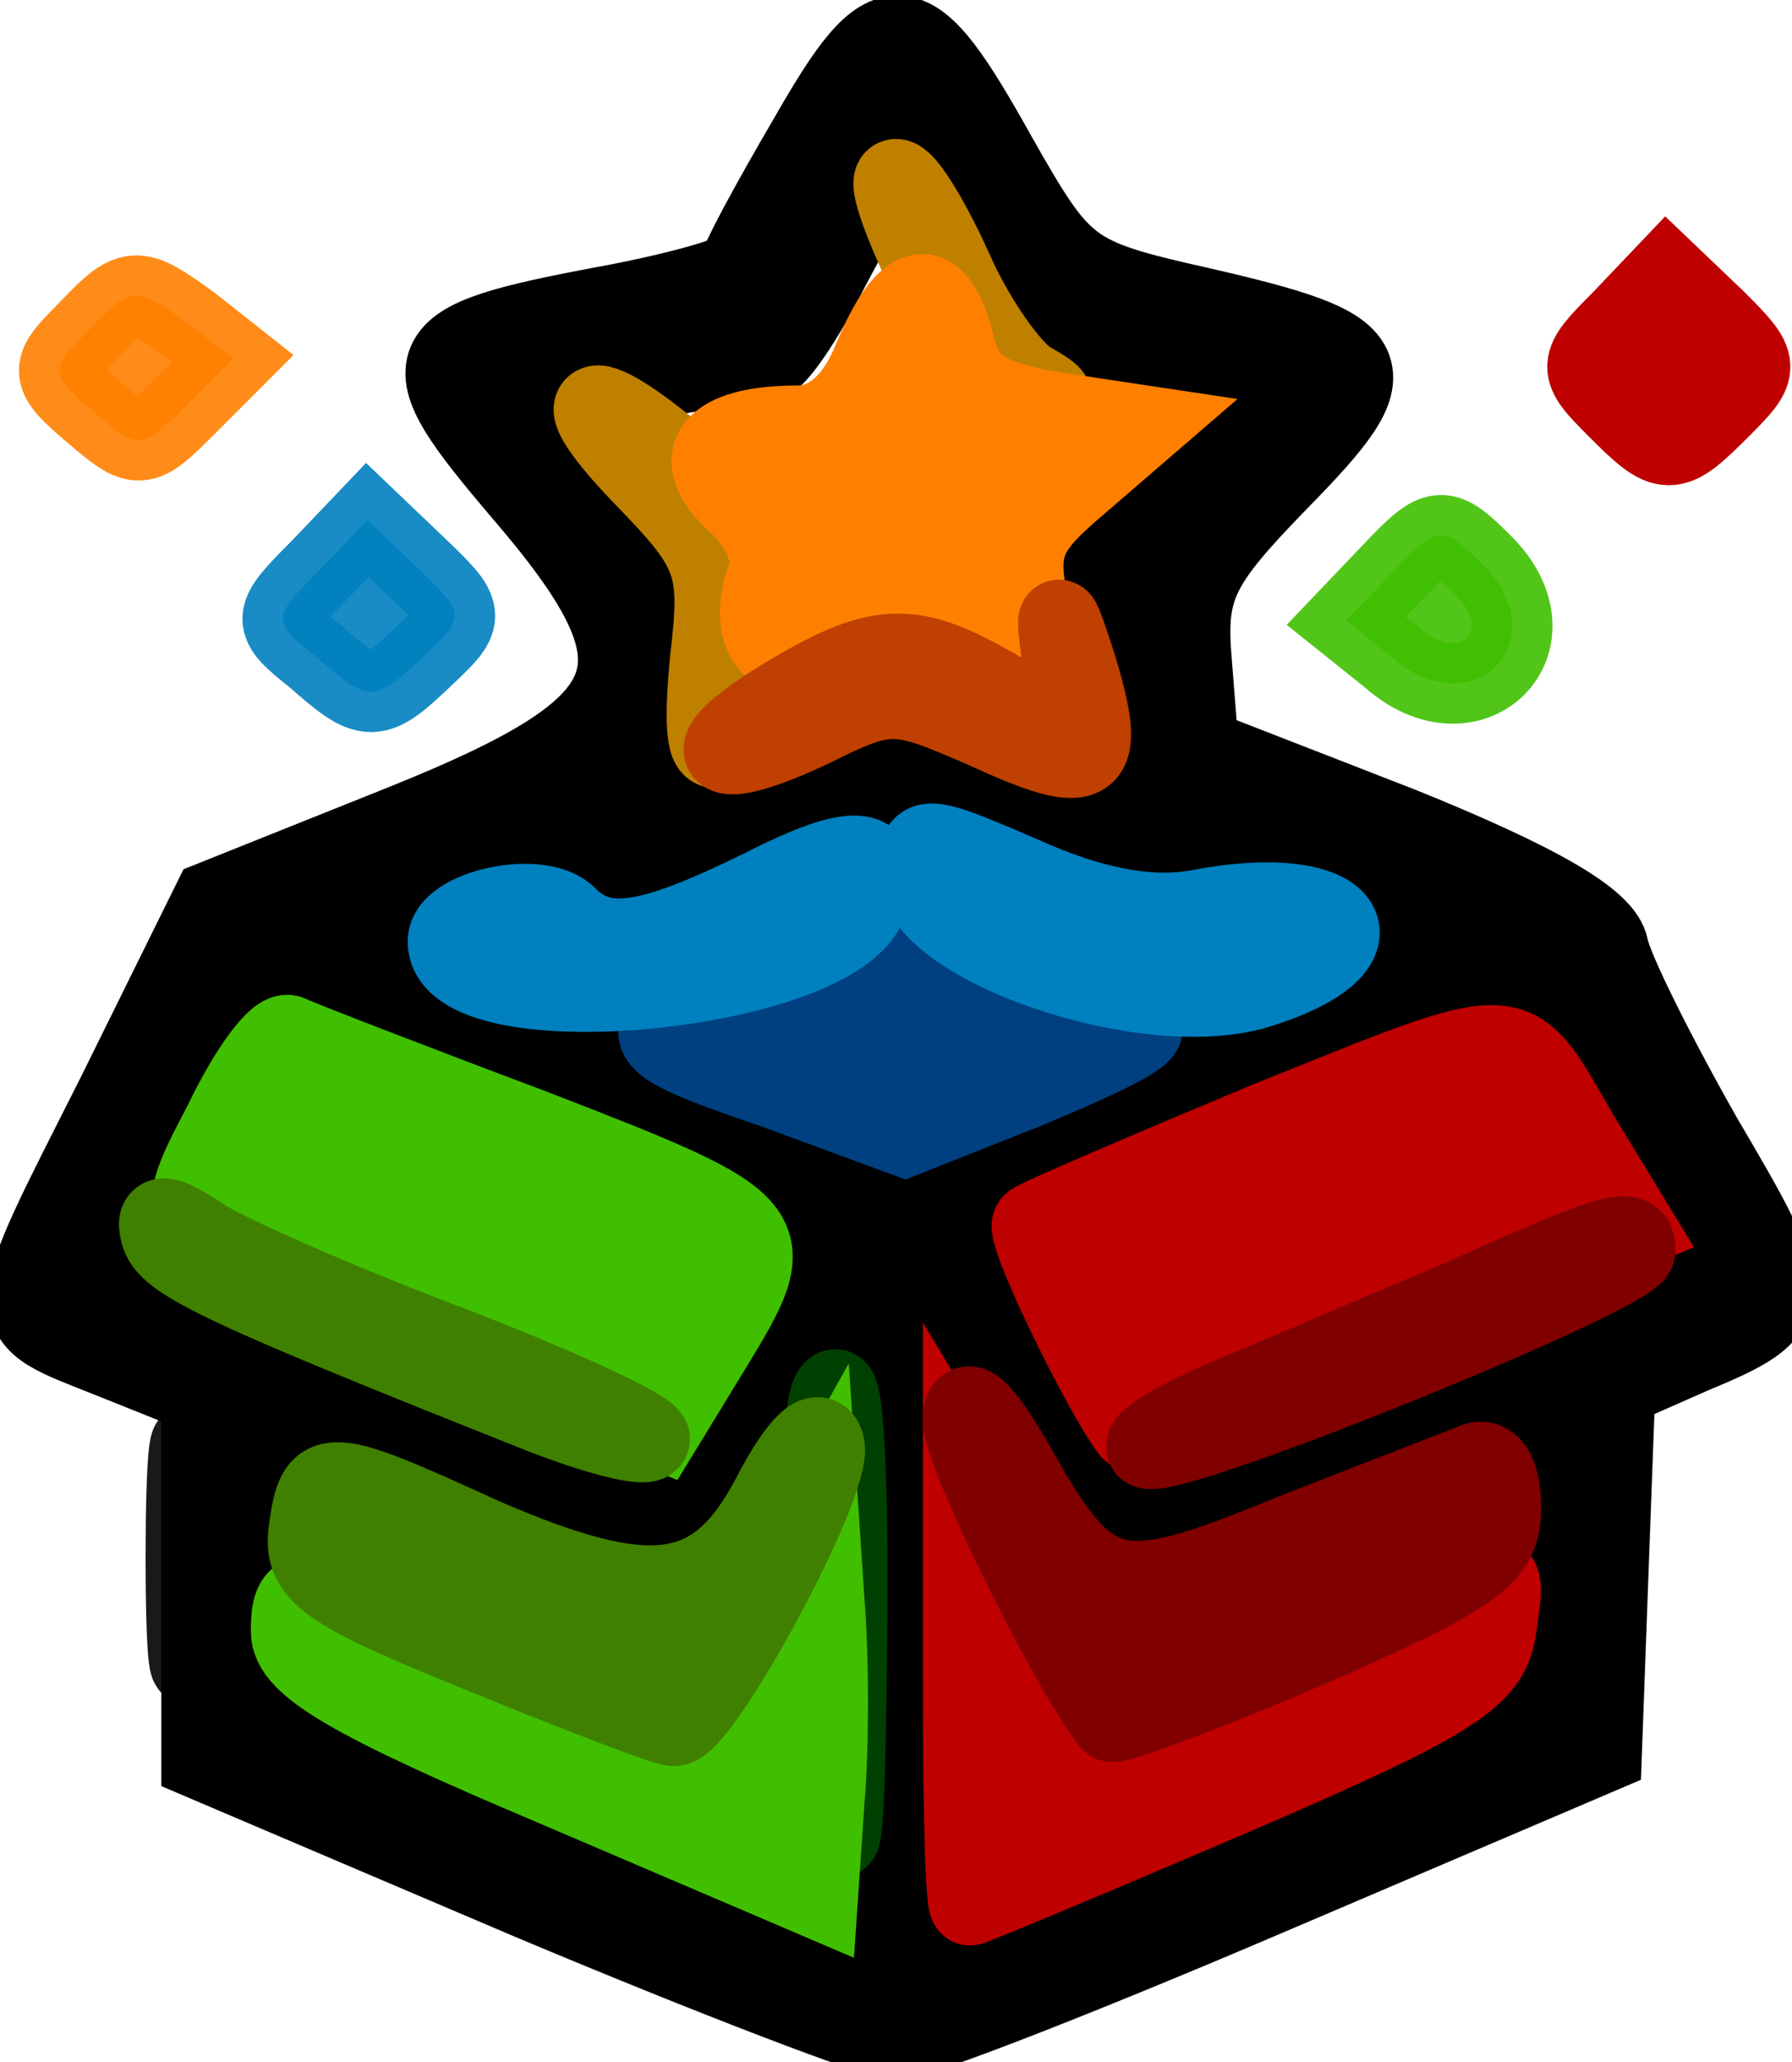 <svg xmlns="http://www.w3.org/2000/svg" version="1.0" viewBox="0 0 80 92"><path stroke="#000" stroke-width="3.6" d="M36.1 6.2C34.4 9.1 33 11.7 33 12s-2.8 1.1-6.1 1.7c-8.5 1.6-8.7 2.2-3.6 8.2 6.8 7.9 5.9 10.4-5.3 14.9l-8.5 3.4-4.3 8.7C0 59.2 0 58.6 5 60.6l4 1.6v16.3l14.8 6.3C31.9 88.2 39.2 91 40 91c.9 0 8.3-2.9 16.5-6.4l15-6.4.3-8.2.3-8.1 3.4-1.5c4.8-2 4.8-2.3.5-9.6-2.1-3.7-4-7.5-4.2-8.5-.2-1.2-3.1-2.9-9.3-5.4l-9-3.5-.3-3.8c-.3-3.4.2-4.4 3.9-8.2 5-5.1 4.7-5.8-3.6-7.7-5.8-1.3-6.1-1.6-9-6.7-3.9-7-4.8-7.1-8.4-.8zm7.1 6c1.6 3 3.1 4.4 4.8 4.6 1.4.1 3.6.5 4.9.8l2.4.5-3.6 3.7c-3.3 3.4-3.5 4-3 8.4.6 5.5.6 5.5-4.7 2.8l-4-2-4 2c-5.3 2.7-5.3 2.7-4.7-2.8.5-4.4.3-5-3-8.3l-3.5-3.7 2.3-.7c1.3-.5 3.3-.9 4.4-1s2.3-.3 2.7-.4c.4 0 1.7-1.9 2.8-4.1 2.6-5 3.3-5 6.2.2zm5.5 26.9c3.3.9 4.6.9 5.7 0 .8-.7 1.7-.8 2-.3s1.9 1.2 3.6 1.5c1.6.4 3 1.1 3 1.7s-1.4 1.3-3 1.7c-1.7.3-3.3 1-3.6 1.4-.3.5-1.2.9-2.1.9-1.4 0-6.6 2-10.5 4.1-2.3 1.2-5.3 1.1-7.8-.1-1.1-.6-2.9-1.5-4-2-1.1-.6-2.5-1-3.1-1s-2.5-.6-4.2-1.4c-1.8-.8-4-1.6-4.9-2-2.3-.7-2.3-2.5 0-3.2.9-.3 2.4-.9 3.2-1.3 1.8-1 4.2-.3 3.4 1-1.1 1.8 3.3.8 8.7-1.9 4.5-2.3 5.7-2.5 7.4-1.6 1.1.7 3.9 1.8 6.2 2.5zM21.5 49c2.2 1 5.1 2.1 6.5 2.5s3.6 1.2 5 1.7l2.6 1.1-2.3 4.6c-3.2 6.2-4.9 7.4-7.9 5.5-1.2-.9-2.7-1.6-3.1-1.6-.4-.1-2.4-.8-4.3-1.6s-3.9-1.5-4.5-1.6c-.5-.1-2-.8-3.2-1.4-1.3-.7-2.3-.9-2.3-.5s-.4.2-.9-.6c-.8-1.2.8-5.3 4.2-10.8.8-1.3 1.2-1.2 10.2 2.7zM71 50.6c1.8 3 3.1 5.7 2.9 5.9-1.2 1.1-21.4 8.5-22.4 8.1-1.4-.5-6.9-9.5-6.2-10.2.3-.3 5.4-2.5 11.3-4.9 6-2.4 11-4.4 11.1-4.4.1-.1 1.6 2.4 3.3 5.5zm-33 23c0 12.4.1 12.2-6.2 9.8-16.1-6-18.3-7.6-18.6-13.3s.8-6.4 5.3-3.5c1.4.9 2.5 1.3 2.5 1 0-.4 1.1.1 2.5 1s2.5 1.3 2.5.9.7-.2 1.5.5c2.2 1.8 6-1 7.5-5.5 2-6 3-2.9 3 9.1zm8-7.6c2.8 5.5 3.6 5.6 12.4 1.9s8.5-3.8 8.8 2.5l.3 4.8-11.3 4.9C49.9 82.8 44.4 85 43.9 85s-.9-5.2-.9-11.5c0-12.9.1-13.1 3-7.5z"/><path fill-opacity=".9" stroke="#000" stroke-opacity=".9" stroke-width="3.6" d="M8.3 69.5c0 4.4.2 6.1.4 3.7.2-2.3.2-5.9 0-8-.2-2-.4-.1-.4 4.3z"/><path fill="#BF8000" stroke="#BF8000" stroke-width="3.6" d="M41.8 13c1.5 3 3.1 5 4.1 5 1.4-.1 1.4-.2 0-1-.8-.5-2.4-2.7-3.4-5-1-2.2-2.1-4-2.5-4s.4 2.2 1.8 5zm-12.9 8.4c3.1 3.2 3.3 3.9 2.8 8.1-.3 3.2-.1 4.3.5 3.7 2.7-2.7 1.9-9.4-1.4-12.3-4.6-4-5.9-3.6-1.9.5z"/><path fill="#FF8000" fill-opacity=".9" stroke="#FF8000" stroke-opacity=".9" stroke-width="3.6" d="M3.8 14.9c-1.6 1.6-1.6 1.8.4 3.5s2.1 1.7 4.1-.3l2.1-2.1-1.9-1.5c-2.5-1.8-2.6-1.8-4.7.4z"/><path fill="#BF0000" stroke="#BF0000" stroke-width="3.6" d="M72.4 14.3c-2 2-2 2.1-.2 3.9 2.2 2.2 2.4 2.2 4.6 0 1.8-1.8 1.8-1.9-.2-3.9l-2.2-2.1zM56.5 50.1c-5.5 2.3-10.2 4.3-10.4 4.5-.4.3 3.1 7.5 4.4 9.2.2.2 5.3-1.8 11.4-4.3L73 54.8l-2.5-4.1c-3.1-5.3-2.3-5.3-14-.6zM43 75.2c0 5.4.1 9.8.3 9.8.1 0 5.4-2.2 11.7-4.9 10-4.3 11.5-5.3 11.8-7.5.4-3.2 1.1-3.3-8.8 1-4.6 2-8.6 3.3-8.7 2.8-.2-.5-1.7-3.2-3.3-5.9l-3-5z"/><path fill="#FF8000" stroke="#FF8000" stroke-width="3.6" d="M39 16c-.8 2-2 3-3.4 3-3.8 0-4.9 1.4-2.7 3.4 1.1 1 1.7 2.4 1.4 3.2-1.1 2.9.4 4.5 3.2 3.2 2.1-.9 3.2-.8 5.9.5l3.4 1.6-.8-3.5c-.7-3-.4-3.7 2.2-5.9l2.9-2.5-4-.6c-3.1-.5-4.1-1.2-4.5-3-.8-3.2-2.1-3-3.6.6z"/><path fill="#BF4000" stroke="#BF4000" stroke-width="3.6" d="M47.4 29.2c.4 3.2.1 3.3-3.4 1.3-3.4-1.9-4.9-1.8-8.9.6-4.3 2.6-3.4 3.5 1.2 1.3 3.4-1.7 3.8-1.6 7.7.1 4.8 2.2 5.4 1.8 4.1-2.6-.9-2.8-1-2.9-.7-.7z"/><path fill="#0080BF" fill-opacity=".9" stroke="#0080BF" stroke-opacity=".9" stroke-width="3.6" d="M14.3 25.4c-2.2 2.2-2.2 2.3-.2 3.9 2.4 2.1 2.6 2.1 4.9-.1 1.8-1.7 1.8-1.8-.4-3.9l-2.2-2.1z"/><path fill="#40BF00" fill-opacity=".9" stroke="#40BF00" stroke-opacity=".9" stroke-width="3.6" d="m62.2 25.5-2.1 2.2 2 1.6c3.6 3.2 7.5-.7 4.1-4.1-1.8-1.8-2-1.8-4 .3z"/><path fill="#004080" stroke="#004080" stroke-width="3.6" d="M34.3 43.3c-6.6 2.7-6.6 2.9.4 5.3l5.7 2.1 5.3-2.1c2.9-1.2 5.3-2.3 5.3-2.7s-8-3.7-11-4.5c-.3-.1-2.9.8-5.7 1.9z"/><path fill="#0080BF" stroke="#0080BF" stroke-width="3.6" d="M34 39.7c-5.1 2.5-7.1 2.8-8.7 1.2-1.2-1.2-5.3-.3-5.3 1.1 0 3.9 17.2 2.3 18.7-1.7 1-2.6-.4-2.8-4.7-.6zm7-.8c0 3.2 10.1 6.7 15.1 5.2 6.2-1.9 4.1-4.8-2.6-3.5-2.2.4-4.8-.1-7.9-1.5-4.4-1.9-4.6-1.9-4.6-.2z"/><path fill="#004000" stroke="#004000" stroke-width="3.6" d="M36.8 70.2c.4 14.3.9 15.7 1 3.5.1-6.4-.1-11.7-.5-11.7-.5 0-.7 3.7-.5 8.2z"/><path fill="#40BF00" stroke="#40BF00" stroke-width="3.6" d="M10 50.1c-2.6 5-2.8 4.8 9.5 9.7l10 4 2.2-3.6c3.3-5.4 3.2-5.5-7.9-9.8-5.6-2.1-10.5-4-10.9-4.2-.5-.2-1.8 1.6-2.9 3.9zM33.7 72c-3.3 5.9-2.6 5.8-11.7 2-8.5-3.5-9-3.6-9-1.2 0 1.5 2.8 3.1 11.8 6.9l11.7 5 .3-4.4c.2-2.3.2-6.3 0-8.8l-.3-4.5z"/><g fill="maroon" stroke="maroon" stroke-width="3.6"><path d="M65 58.1c-3.6 1.5-8.2 3.5-10.4 4.4-2.1.9-3.6 1.8-3.4 2.1.8.7 21.8-7.8 21.8-8.8 0-1.1-.7-1-8 2.3z"/><path d="M43 63.4c0 1.4 4.6 10.8 6.6 13.4.1.2 4.1-1.3 8.8-3.3 7.5-3.3 8.6-4.1 8.6-6.2 0-1.6-.5-2.3-1.2-2s-4.4 1.7-8.2 3.2c-7.8 3.2-8.9 3-12.3-3.1-1.5-2.6-2.3-3.3-2.3-2z"/></g><path fill="#408000" stroke="#408000" stroke-width="3.6" d="M7.2 55.1c.4 1.2 3 2.4 17.1 8 2.6 1 4.7 1.5 4.7 1.1s-3.9-2.2-8.8-4.1c-4.8-1.8-9.8-4-11.1-4.8-1.8-1.2-2.2-1.2-1.9-.2zm27.3 11.6c-2.5 4.8-5.4 5.2-13 1.9-7-3.2-7.3-3.2-7.7-.4-.3 2 .7 2.7 7.6 5.5 4.4 1.8 8.3 3.3 8.7 3.3 1.2 0 7.1-10.9 6.7-12.5-.2-.9-1.1-.1-2.3 2.2z"/></svg>